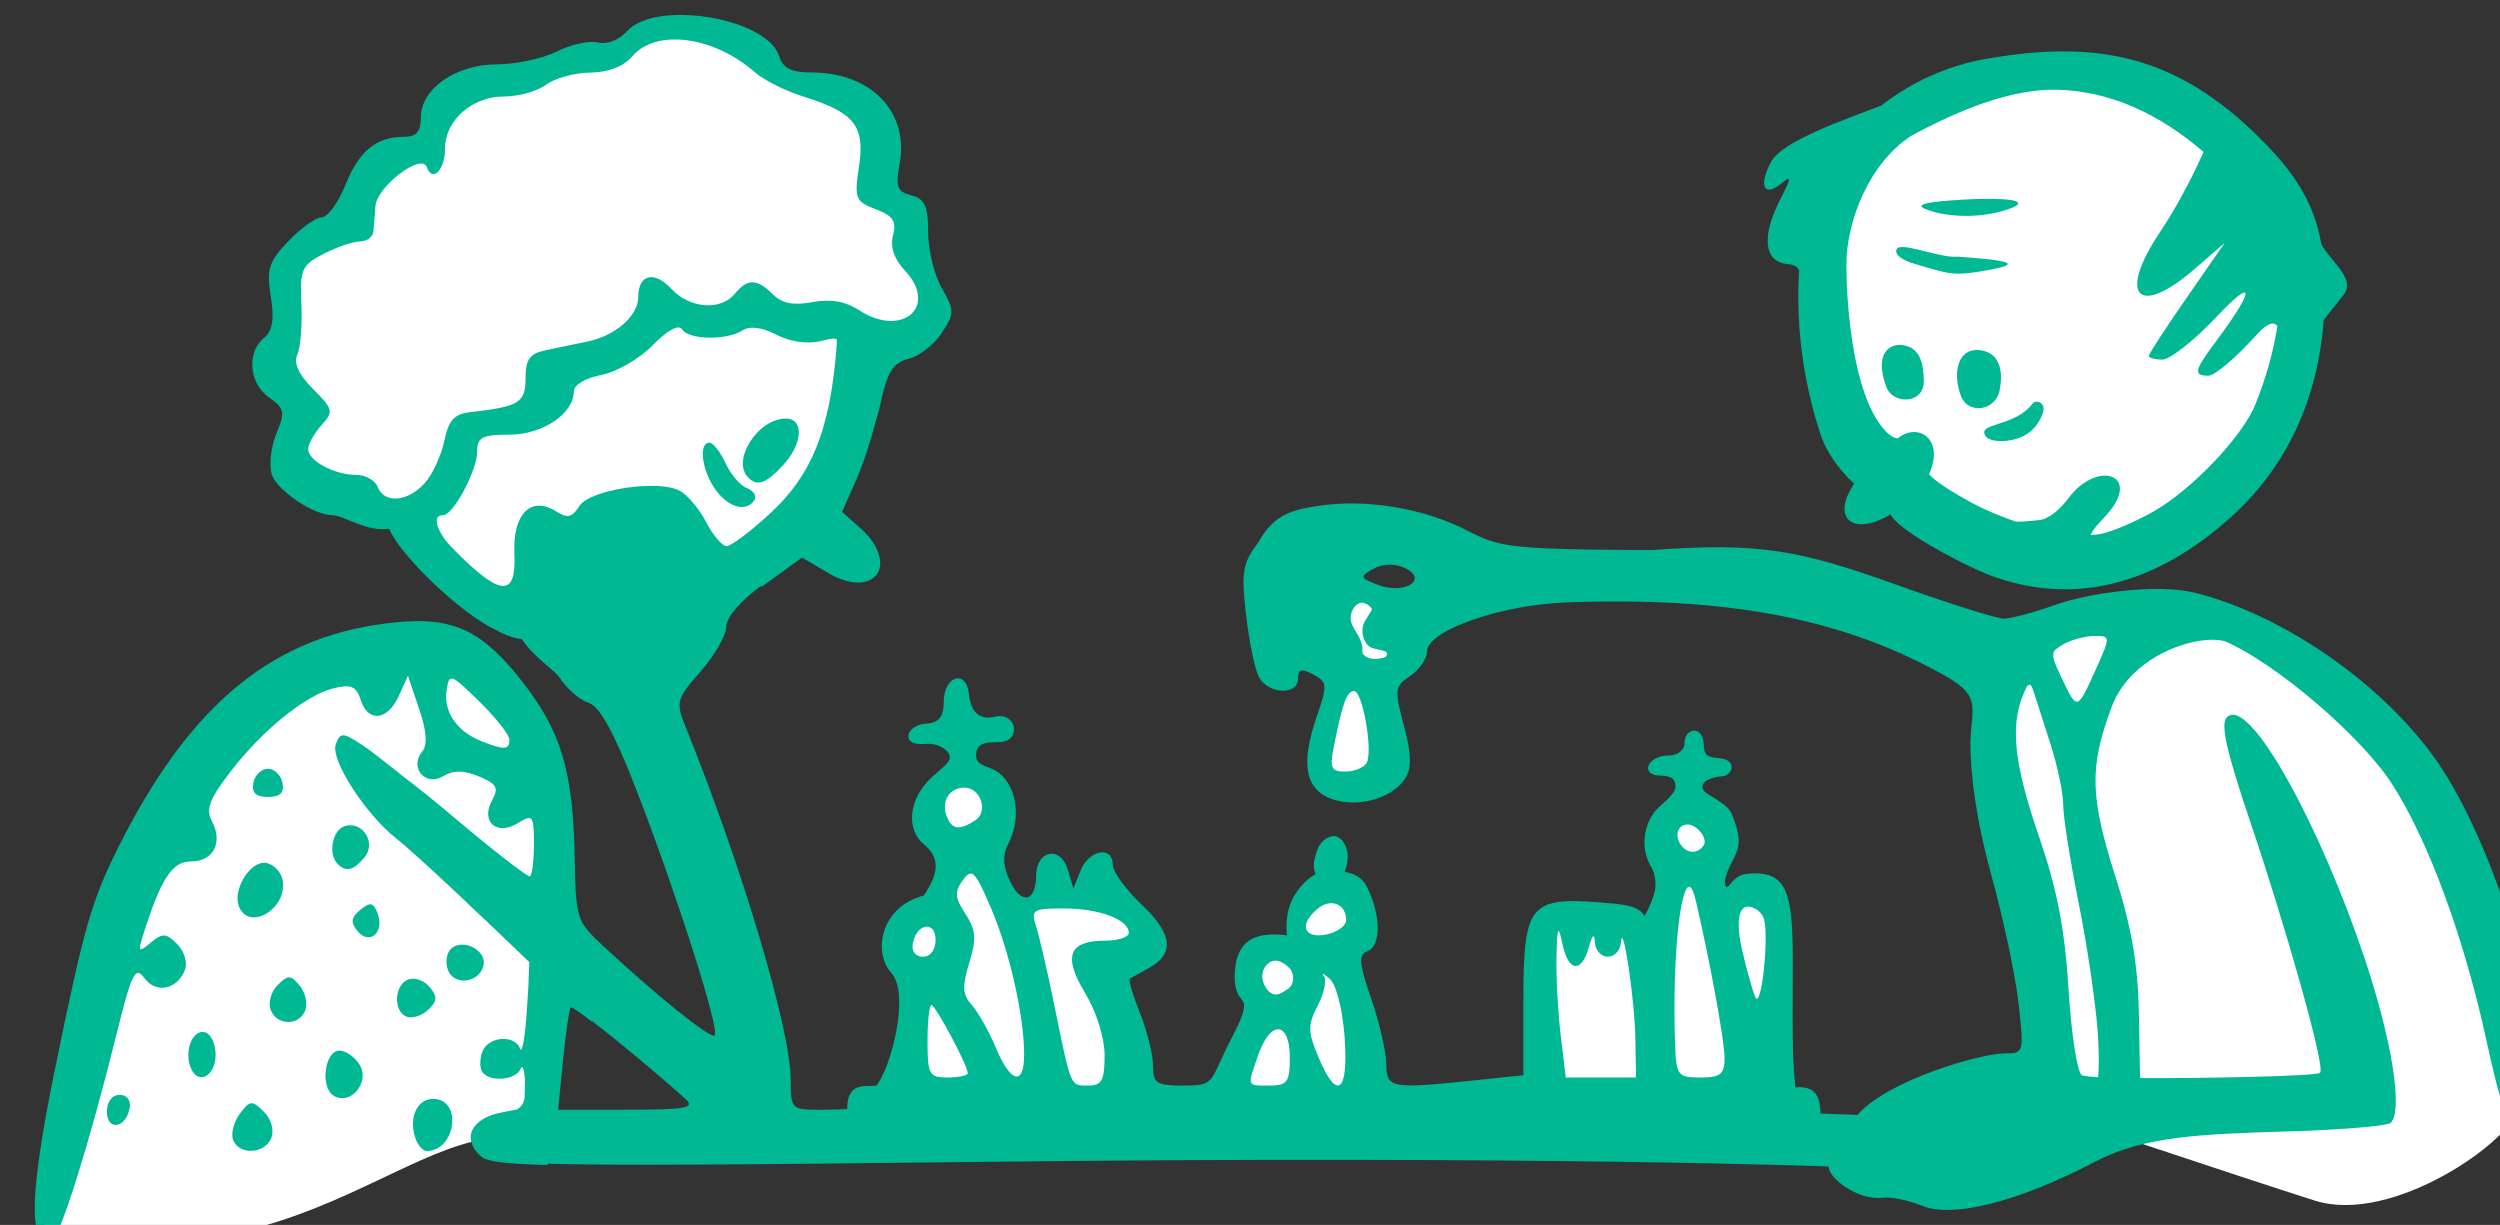 <?xml version="1.0" ?><svg height="152.943mm" viewBox="0 0 312.14 152.943" width="312.14mm" xmlns="http://www.w3.org/2000/svg">
    <rect x="0" y="0" width="312.14" height="152.943" fill="#333333" stroke="none"/>
    <path d="m 10702.561,4466.193 c -16.445,-0.407 -30.34,14.529 -30.34,14.529 l -27.205,2.998 c 0,0 -38.961,11.284 -51.649,18.471 -12.688,7.187 -11.344,18.539 -11.344,18.539 0,0 -13.062,2.284 -23.437,8.396 -10.374,6.112 -12.016,29.891 -12.016,29.891 l -27.838,17.934 c 0,0 -4.179,37.548 -5.97,47.959 -1.791,10.411 14.552,18.404 14.552,18.404 0,0 -7.76,18.942 -8.88,29.219 -1.021,9.372 15.433,10.267 41.316,15.037 15.901,24.983 38.8,44.416 53.215,46.305 0,0 35.354,8.963 61.955,10.074 26.602,1.111 74.662,-28.663 93.742,-49.711 8.718,-9.616 21.284,-43.381 27.947,-80.457 12.733,-3.583 21.73,-6.667 23.875,-8.685 9.777,-9.202 -7.091,-30.83 -7.091,-30.83 0,0 0.97,-9.874 0.298,-16.859 -0.491,-5.113 -9.379,-10.556 -14.13,-13.123 -0.756,-5.008 -1.831,-9.747 -3.19,-14.225 -0.65,-9.828 -2.669,-22.513 -8.652,-27.195 -10.3,-8.06 -37.319,-12.492 -37.319,-12.492 0,0 -29.107,-22.615 -46.24,-24.09 -0.535,-0.046 -1.069,-0.075 -1.599,-0.088 z m 633.714,23.926 c -74.152,3.513 -115.47,79.809 -93.13,145.834 11.804,32.28 31.974,62.853 84.9,77.873 47.947,5.477 109.358,-25.393 120.607,-65.059 11.249,-39.665 14.687,-97.79 -25.238,-136.377 -18.715,-18.087 -63.041,-22.361 -87.139,-22.271 z m -314.867,241.106 c -3.735,0.019 -7.466,0.811 -10.902,1.709 -19.288,18.366 3.029,32.516 3.029,32.516 0,0 -8.628,40.055 -9.957,50.992 -1.327,10.938 19.082,8.101 29.701,4.891 10.619,-3.21 1.533,-48.603 1.533,-48.603 0,0 13.856,-12.917 6.016,-28.521 -5.144,-10.24 -12.291,-13.019 -19.42,-12.982 z m 381.852,10.223 c -8.897,0.042 -17.824,0.141 -19.086,0.127 -17.675,-0.198 -40.125,2.476 -54.809,22.299 -16.782,22.654 -4.702,66.468 -1.66,88.541 3.043,22.073 20.286,122.647 21.484,125.801 0,0 85.937,28.879 123.004,40.662 37.067,11.784 93.802,-29.284 95,-42.727 1.199,-13.443 -23.604,-111.446 -43.521,-147.045 -19.916,-35.599 -83.152,-83.63 -101.502,-87.447 -1.146,-0.239 -10.014,-0.253 -18.91,-0.211 z m -827.52,15.084 c -32.919,0.204 -75.446,25.279 -98.365,56.815 -27.162,37.375 -62.743,152.429 -75.527,220.353 0,0 46.567,10.664 94.72,-0.549 48.151,-11.212 83.283,-38.485 113.588,-43.232 23.559,-3.691 26.755,0.969 27.016,3.232 0.227,-3.09 4.685,-64.267 7.385,-131.94 2.771,-69.421 -18.096,-90.694 -51.703,-102.117 -5.253,-1.785 -11.018,-2.6 -17.114,-2.563 z m 264.401,62.43 c -8.152,0.14 -16.853,5.715 -18.891,14.885 -2.508,11.286 12.385,19.893 12.385,19.893 l -8.047,26.383 c 0,0 -16.669,2.68 -20.588,13.262 -3.919,10.581 8.674,22.195 8.674,22.195 0,0 -2.821,31.648 -4.598,54.785 l 108.74,3.01 -16.984,-62.545 c 0,0 23.881,-7.807 23.359,-14.438 -0.523,-6.631 -22.247,-18.341 -37.707,-19.721 -15.459,-1.379 -27.349,7.307 -27.349,7.307 l -13.117,-32.119 c 0,0 8.836,-29.065 -0.411,-32.102 -1.734,-0.57 -3.585,-0.827 -5.466,-0.795 z m 344.744,14.068 c -5.771,0.213 -15.627,5.859 -17.963,11.973 -2.873,7.524 7.057,18.199 7.057,18.199 l -13.327,36.305 -11.338,-14.484 -35.48,-1.41 -3.135,91.891 102.52,6.959 c 0,0 10.243,-48.154 8.361,-72.984 -1.88,-24.83 -1.619,-34.801 -10.084,-37.199 -8.465,-2.398 -17.976,10.629 -17.976,10.629 l -6.166,-15.66 c 0,0 0.941,-6.207 4.546,-12.414 3.606,-6.207 0.208,-17.871 -3.814,-21.021 -0.754,-0.591 -1.869,-0.83 -3.201,-0.781 z m -177.813,38.268 c -3.961,0.053 -7.645,1.887 -9.674,6.848 -5.649,13.805 0.209,22.715 0.209,22.715 0,0 -20.643,-3.434 -24.771,4.514 -4.128,7.947 4.234,22.291 4.234,22.291 l -20.433,44.723 72.48,1.033 -11.758,-70.209 c 0,0 7.473,-17.353 5.801,-22.902 -1.072,-3.555 -9.026,-9.109 -16.088,-9.012 z" fill="#FFFFFF" paint-order="markers stroke fill" transform="translate(114.609,-30.369) translate(-2821.756,-761.572) matrix(0.265,0,0,0.265,-43.974,-388.162)"/>
    <path d="m 10704.131,4460.25 c -11.49,-0.269 -22.034,2.052 -27.137,7.689 -3.756,4.148 -9.507,6.381 -13.646,5.301 -3.934,-1.032 -12.631,0.86 -19.33,4.205 -6.698,3.342 -19.369,6.074 -28.155,6.074 -19.416,0 -35.967,11.472 -35.967,24.932 0,6.777 -2.069,9.207 -7.835,9.207 -13.169,0 -21.317,6.66 -27.715,22.652 -3.363,8.405 -8.368,15.281 -11.123,15.281 -2.756,0 -9.832,5.032 -15.721,11.18 -9.277,9.688 -10.393,13.169 -8.322,26.109 1.735,10.879 0.85,16.205 -3.274,19.631 -8.224,6.825 -6.941,21.414 2.467,28.004 7.3,5.111 7.65,6.854 3.445,17.002 -2.569,6.219 -3.554,14.871 -2.172,19.221 2.393,7.54 19.707,19.203 28.499,19.203 5.177,0 16.487,8.158 26.789,6.391 5.354,12.818 33.826,39.985 50.031,47.543 7.875,4.389 12.506,4.471 12.506,4.471 5.471,8.461 15.336,14.415 17.851,18.252 3.397,5.181 9.542,10.49 13.653,11.795 5.226,1.659 11.979,13.998 22.48,41.062 18.929,48.783 39.418,113.032 36.861,115.59 -1.849,1.849 -28.045,-19.244 -53.857,-43.363 -4,-3.736 -6.621,-6.457 -8.41,-9.611 -0.117,-0.215 -0.258,-0.41 -0.367,-0.625 -0.11,-0.118 -0.111,-0.247 -0.141,-0.365 -2.462,-5.399 -2.887,-12.539 -3.117,-27.465 -0.667,-43.424 -6.285,-62.198 -26.026,-86.875 -15.845,-19.806 -28.182,-27.021 -48.425,-26.881 -2.894,0 -5.94,0.193 -9.188,0.494 -57.578,5.406 -97.499,37.796 -131.933,107.049 -12.301,24.739 -15.932,37.603 -29.821,105.785 -9.168,44.992 -11.441,70.874 -6.656,75.66 h 0.141 c 1.393,1.39 3.891,2.529 5.566,2.529 3.4,0 17.611,-45.216 30.268,-96.32 7.3,-29.465 8.98,-32.888 13.261,-27.027 5.511,7.53 15.546,5.468 19.157,-3.934 1.277,-3.339 -0.38,-8.775 -3.692,-12.086 -5.201,-5.205 -6.889,-5.299 -12.445,-0.688 -5.816,4.826 -6.148,4.464 -3.527,-3.789 8.409,-26.507 13.592,-34.44 22.496,-34.439 10.557,0 15.194,-8.948 9.836,-18.963 -2.974,-5.555 -1.171,-10.412 8.55,-23.076 15.251,-19.868 35.645,-36.377 48.936,-39.605 8.074,-1.962 10.574,-0.882 12.584,5.461 3.431,10.812 12.617,9.944 17.92,-1.695 l 4.373,-9.6 5.262,15.562 c 3.573,10.569 4.038,17.045 1.449,20.164 -6.216,7.489 1.58,16.655 9.865,11.596 4.873,-2.933 9.575,-2.918 16.885,0.107 8.36,3.458 9.449,5.397 6.246,11.125 -5.682,10.155 2.125,17.096 12.168,10.824 6.998,-4.365 7.488,-3.668 7.488,10.524 0,6.979 -0.709,12.645 -1.654,14.414 -0.117,0 -0.227,0.117 -0.344,0.16 -1.516,0 -17.588,-12.515 -35.711,-27.805 -9.816,-8.315 -17.42,-14.354 -23.926,-19.281 -8.705,-6.988 -15.965,-12.628 -19.019,-14.629 -9.426,-6.178 -10.508,-6.224 -12.688,-0.549 -2.736,7.135 13.836,32.933 28.623,44.553 4.973,3.907 19.524,17.175 33.282,30.238 0.226,0.226 0.604,0.645 0.83,0.85 l 7.511,7.045 20.891,19.977 -0.398,11.295 -0.752,11.646 c -0.807,12.45 -2.225,20.504 -3.161,17.896 -2.43,-6.778 -14.998,-5.86 -17.744,1.295 -1.271,3.317 -1.354,7.583 -0.17,9.48 3.153,5.099 15.926,4.189 18.137,-1.291 0.978,-2.43 1.857,0.581 2.11,6.318 l -0.26,7.668 c -0.441,2.42 -1.619,3.928 -3.434,5.096 l -7.935,1.59 c -10.859,2.172 -15.903,8.628 -13.311,14.846 0.688,2.085 2.216,4.181 4.816,6.144 2.515,1.898 10.168,3.067 30.52,3.668 l 0.262,-0.635 c 30.273,0.871 88.96,0.486 206.177,-0.891 259.77,-3.041 397.356,2.178 397.356,2.178 -0.204,5.533 14.024,16.205 25.603,14.725 3.877,-0.495 12.165,1.214 18.424,3.799 14.479,5.979 45.506,-1.922 81.514,-20.764 23.314,-12.201 49.962,-13.008 92.047,-14.297 24.523,-0.753 45.797,-2.579 47.279,-4.061 5.829,-5.831 0.557,-38.899 -12.349,-77.496 -20.636,-61.686 -54.245,-124.212 -64.93,-113.527 -3.061,3.063 -0.106,16.287 10.992,49.033 16.466,48.63 35.625,115.753 32.965,118.414 -1.767,1.767 -59.034,2.714 -84.819,2.533 l -0.568,-30.971 c -0.42,-22.331 -3.528,-40.49 -10.871,-63.438 -12.224,-38.209 -12.558,-52.098 -1.932,-80.496 9.437,-25.223 41.833,-34.667 53.83,-30.744 23.96,10.663 63.851,44.557 78.485,67.434 17.019,26.604 33.645,71.837 44.248,120.436 7.08,32.464 9.356,37.934 15.773,37.934 6.277,0 7.682,-2.995 8.66,-18.375 2.242,-35.158 -20.036,-108.055 -44.832,-146.699 -24.192,-37.7 -73.25,-72.841 -116.878,-83.719 -17.787,-4.434 -49.806,-5e-4 -65.868,5.699 -10.034,3.563 -20.942,6.479 -24.242,6.479 -3.297,0 -26.113,-7.206 -50.699,-16.02 -44.986,-16.131 -64.251,-20.075 -114.873,-16.297 -23.473,-0.089 -38.376,-0.269 -49.705,-0.777 -20.743,-0.894 -27.112,-2.964 -37.102,-8.191 -15.338,-8.024 -34.621,-12.626 -52.881,-12.973 -6.087,-0.117 -12.058,0.246 -17.736,1.105 -12.103,1.866 -20.846,3.88 -28.092,16.992 -7.56,9.967 -8.264,13.967 -5.957,34.139 1.42,12.567 4.174,25.831 6.094,29.48 4.313,8.202 18.398,8.827 18.398,0.818 0,-4.535 1.59,-4.974 7.174,-1.984 6.681,3.576 6.795,4.925 1.699,19.715 -7.743,22.476 -5.5,34.563 7.247,39.018 1.632,0.571 3.337,0.978 5.076,1.242 h -0.188 c 0.135,0.022 0.275,0.011 0.41,0.031 1.388,0.2 2.797,0.308 4.213,0.324 0.367,0 0.727,0 1.094,-0.01 1.3,-0.027 2.6,-0.125 3.889,-0.297 0.225,-0.03 0.455,-0.019 0.679,-0.053 h -0.291 c 8.249,-1.19 15.952,-5.26 19.696,-11.229 2.942,-4.682 2.718,-11.521 -0.797,-24.658 -4.551,-17.011 -4.359,-18.51 2.967,-23.381 4.307,-2.862 7.882,-7.979 7.882,-11.375 0.105,-9.15 27.595,-19.239 53.883,-22.358 v 0.024 c 3.777,-0.451 7.53,-0.76 11.174,-0.898 75.275,-2.868 128.829,7.143 175.83,32.723 20.896,10.958 15.863,15.291 15.174,32.883 0,17.791 3.516,39.948 10.008,63.387 5.488,19.82 11.19,46.704 12.67,59.742 2.653,23.407 2.57,23.709 -6.688,23.709 -10.611,0 -54.699,12.343 -69.174,28.973 l -17.47,-0.635 c -0.11,-9.716 -3.58,-12.889 -11.743,-12.352 -0.784,-7.005 -1.507,-12.033 -1.314,-44.791 0.261,-44.067 0.313,-58.385 -22.25,-55.691 -5.988,0.71 -8.264,7.872 -9.305,5.639 -1.043,-2.232 0.261,-6.413 3.709,-12.891 3.357,-6.269 3.226,-10.718 -0.718,-20.752 -2.466,-6.285 -13.654,-9.286 -13.998,-12.664 -0.344,-3.377 4.777,-5.131 9.136,-5.367 5.152,-0.269 7.432,-7.69 -0.84,-8.518 -5.583,-0.559 -7.465,-0.731 -7.681,-6.596 -0.325,-8.951 -9.031,-8.107 -9.031,-0.399 0,3.129 -3.316,5.686 -7.364,5.686 -10.395,0 -13.818,9.359 -4.08,9.467 6.856,0.108 7.173,3.055 7.176,5.229 0,2.173 -2.394,4.986 -7.176,9.08 -7.903,6.766 -9.817,19.932 -4.199,28.805 1.799,2.839 2.49,8.175 1.521,11.863 -0.752,2.888 -2.281,6.771 -4.718,11.274 -2.681,-5.223 -10.473,-5.646 -20.635,-6.463 -33.495,-2.688 -36.451,1.043 -36.451,46.168 v 35.228 l -23.307,2.434 c -39.385,4.116 -41.164,3.772 -41.303,-7.996 -0.109,-5.737 -3.266,-19.529 -7.107,-30.648 -5.758,-16.674 -6.067,-20.564 -1.772,-22.215 6.758,-2.592 6.277,-17.668 -0.343,-30.576 -2.199,-4.288 -6.18,-6.205 -10.43,-6.785 4.267,-10.673 -1.619,-16.932 -4.879,-16.932 -3.26,0 -6.859,2.989 -8,6.641 -1.14,3.651 -2.638,7.348 -0.699,11.219 -7.008,4.205 -11.856,11.32 -13.182,18.619 -1.065,5.838 -0.345,10.33 -0.345,10.33 -16.74,-2.174 -23.796,3.83 -24.571,17.236 -0.785,13.629 5.081,11.423 4.295,16.858 -0.784,5.434 -4.96,12.313 -8.14,18.859 -7.92,16.308 -6.006,17.83 -20.166,17.83 -12.942,0 -14.534,-1.033 -14.534,-9.408 0,-5.173 -2.777,-16.341 -6.168,-24.814 -3.391,-8.474 -5.524,-15.767 -4.738,-16.197 0.785,-0.43 4.841,-2.677 9.012,-4.988 12.224,-6.766 11.138,-16.105 -3.479,-29.889 -7.477,-7.051 -13.592,-15.494 -13.592,-18.764 0,-9.018 -11.151,-7.106 -15.103,2.59 l -3.471,8.539 -2.582,-8.723 c -3.414,-11.535 -14.851,-9.387 -14.959,2.811 -0.117,12.658 -7.19,13.786 -12.558,2 -3.087,-6.765 -3.295,-12.001 -0.666,-16.918 6.101,-11.4 4.425,-26.135 -3.774,-33.154 -4.815,-4.123 -11.92,-2.99 -11.273,-9.52 0.581,-5.906 6.395,-5.165 11.529,-5.455 9.87,-0.548 7.581,-14.48 -2.877,-11.848 -4.677,1.177 -10.977,0.108 -12.041,-10.641 -1.198,-12.044 -11.891,-8.793 -11.891,3.846 0,5.239 -1.218,9.569 -7.99,9.945 -10.028,0.548 -12.826,10.812 -0.547,9.607 5.853,-0.57 11.394,3.031 11.391,6.289 0,3.258 -5.55,6.172 -10.445,11.426 -9.022,9.685 -9.832,22.886 -1.813,29.543 7.767,6.462 7.249,13.433 0,24.188 -20.497,5.359 -24.043,26.745 -15.275,36.432 8.921,9.859 -0.14,44.817 -7.067,53.137 -5.624,0.57 -13.724,-1.87 -13.724,11.024 0,0 -6.049,0.322 -13.352,0.322 -12.81,0 -13.287,-0.494 -13.287,-14.225 0,-23.678 -22.944,-100.595 -49.646,-166.553 -4.552,-11.248 -4.106,-12.819 7.236,-25.736 6.643,-7.566 12.078,-17.095 12.078,-21.176 0,-4.245 6.479,-11.735 16.248,-19.098 l 0.365,0.494 c 0.474,-0.355 0.904,-0.698 1.383,-1.053 l 17.682,-12.824 12.158,7.172 c 16.631,9.813 27.806,2.526 23.92,-8.918 -1.101,-3.695 -3.814,-7.854 -8.5,-12.029 l -8.703,-7.74 6.892,-15.568 c 2.208,-4.993 4.653,-12.195 6.889,-19.537 0.441,-1.392 0.776,-2.856 1.15,-4.232 1.104,-3.886 2.363,-7.971 3.061,-11.23 3.326,-15.497 5.897,-19.664 13.314,-21.525 5.058,-1.269 12.113,-6.76 15.68,-12.203 6.054,-9.313 6.057,-10.554 0,-21.107 -3.539,-6.169 -6.435,-18.068 -6.435,-26.438 0,-12.238 -1.546,-15.624 -7.905,-17.285 -6.685,-1.748 -7.546,-4.028 -5.543,-14.715 4.594,-24.505 -13.351,-43.201 -41.472,-43.201 -9.536,0 -13.47,-1.966 -15.268,-7.629 -3.612,-11.381 -25.394,-18.994 -44.545,-19.436 z m -6.082,11.578 v 0.012 h 3.322 c 11.582,0.495 24.947,5.838 35.939,15.469 4.174,3.655 14.415,8.777 22.758,11.385 24.128,7.536 29.119,13.788 26.26,32.867 -2.284,15.223 -1.763,16.558 7.881,20.225 8.142,3.1 9.871,5.688 8.144,12.291 -1.436,5.502 0.484,11.205 5.608,16.664 15.934,16.962 -1.417,31.86 -21.658,18.596 -6.355,-4.16 -13.415,-5.375 -21.961,-3.771 -8.902,1.67 -14.346,0.601 -18.59,-3.641 -7.496,-7.495 -11.9,-7.569 -17.926,-0.31 -6.751,8.135 -21.221,7.02 -29.906,-2.301 -8.116,-8.715 -15.611,-6.875 -15.612,3.834 0,8.824 -10.592,18.175 -23.708,20.932 -5.739,1.204 -14.698,3.078 -19.915,4.16 -7.536,1.565 -9.48,4.272 -9.48,13.201 0,11.554 -2.95,13.343 -26.414,16.01 -7.184,0.817 -9.929,3.947 -11.881,13.547 -1.396,6.865 -5.562,15.827 -9.264,19.914 -7.987,8.83 -19.037,9.698 -22.089,1.738 -1.204,-3.13 -5.761,-5.689 -10.137,-5.689 -10.273,0 -22.631,-6.641 -22.631,-12.162 0,-2.37 2.811,-7.412 6.244,-11.207 5.847,-6.459 5.59,-7.556 -3.943,-17.092 -6.754,-6.75 -9.256,-12.2 -7.43,-16.158 1.519,-3.283 2.391,-14.008 1.94,-23.832 -0.753,-16.347 0.141,-18.362 10.478,-23.709 6.217,-3.214 13.946,-5.84 17.184,-5.84 3.228,0 6.048,-2.138 6.279,-4.746 0.227,-2.607 0.644,-7.959 0.945,-11.895 0.699,-9.21 21.738,-25.255 24.16,-18.426 2.663,7.513 8.629,1.438 8.629,-8.785 0,-13.194 12.752,-24.426 27.725,-24.426 6.904,0 15.866,-2.51 19.914,-5.572 4.05,-3.063 13.376,-5.584 20.736,-5.691 8.576,-0.108 15.715,-2.843 19.879,-7.705 4.287,-5.007 10.898,-7.58 18.516,-7.885 z m 655.133,5.611 c -11.393,10e-5 -23.423,1.337 -36.356,3.611 -16.813,2.957 -34.058,10.334 -48.896,21.904 -17.909,6.896 -46.732,16.746 -51.953,26.625 -6.037,11.424 -3.244,16.856 5.107,9.93 4.636,-3.849 4.533,-2.49 -0.602,7.434 -8.406,16.261 -8.025,27.937 0.989,30.295 2.91,0.763 6.564,0.107 7.791,3.539 -1.407,21.844 0.763,48.666 9.984,76.84 4.539,13.869 15.984,23.447 15.984,23.447 -11.185,16.383 -0.602,25.172 17.153,14.48 0,0 0.462,3.413 14.898,12.385 10.33,6.422 25.382,14.029 33.446,16.902 38.203,13.62 76.199,4.151 111.882,-27.881 26.139,-23.464 41.059,-55.382 43.813,-93.01 l 9.334,-11.791 c 5.507,-6.959 -3.965,-13.9 -9.635,-22.475 -0.298,-0.452 -0.505,-0.882 -0.795,-1.346 -3.374,-19.241 -12.231,-33.609 -29.935,-50.963 -29.627,-29.044 -58.032,-40.069 -92.207,-39.928 z m -2.989,18.041 c 25.003,0.43 48.366,11.031 69.623,29.344 -6.076,13.586 -13.426,27.126 -20.287,37.371 -20.424,30.351 -10.8,41.015 16.035,17.77 l 14.233,-12.328 -17.897,25.787 c -9.842,14.182 -17.902,26.552 -17.902,27.498 0,0.935 2.902,1.717 6.447,1.717 3.544,0 14.903,-8.961 25.237,-19.914 18.471,-19.557 18.519,-13.558 0.117,11.125 -10.438,13.996 -10.975,16.375 -3.672,16.375 2.936,0 13.057,-8.575 22.482,-19.059 5.409,-6.017 8.238,-6.356 9.967,-4.43 -1.736,11.725 -5.217,24.276 -10.414,37.162 -6.01,14.915 -29.924,40.056 -47.767,50.219 -8.521,4.854 -19.754,9.646 -24.969,10.656 -1.468,0.28 -3.115,0.42 -4.785,0.527 0.537,-2.28 4.982,-6.774 7.004,-8.979 17.826,-19.44 -3.734,-26.78 -17.422,-8.467 -6.019,8.052 -11.59,10.475 -14.483,10.475 -0.881,0 -6.034,0.72 -10.299,0.688 -7.152,-2.467 -14.328,-5.356 -21.107,-9.047 -17.462,-9.505 -19.859,-13.328 -19.859,-13.328 7.618,-17.038 -5.611,-24.463 -14.686,-16.932 0,0 -4.064,0.786 -10.389,-9.584 -11.135,-18.25 -13.88,-54.342 -13.88,-72.156 0,-20.616 10.782,-47.919 30.56,-60.758 21.826,-11.853 46.655,-22.09 68.117,-21.727 z m -28.416,51.443 c -1.846,-0.042 -3.919,-0.041 -6.211,0 -2.62,0 -5.531,0.162 -8.707,0.334 -17.819,0.979 -23.299,2.346 -18.025,4.479 9.306,3.761 23.72,4.253 35.094,1.205 12.556,-3.365 10.774,-5.726 -2.151,-6.021 z m -43.172,22.695 c -2.065,-0.118 -3.419,0.26 -3.595,1.508 -0.527,3.745 7.555,6.082 8.674,6.406 16.468,4.74 17.462,6.112 35.425,2.793 13.616,-2.515 12.13,-4.339 -15.101,-6.178 -6.591,0.667 -19.207,-4.172 -25.403,-4.529 z m -577.457,37.875 c 0.828,0 1.448,0.28 1.84,0.914 3.07,4.964 20.864,5.283 28.408,0.504 3.537,-2.236 9.221,-1.515 16.092,2.039 6.441,3.327 14.591,4.496 20.707,2.963 4.063,-1.022 6.424,-1.54 7.701,-0.785 -0.105,1.43 -0.104,2.746 -0.203,4.24 -3.095,38.489 -11.599,59.633 -31.271,77.766 -9.19,8.469 -18.407,15.404 -20.486,15.404 -2.08,0 -6.404,-5.072 -9.608,-11.27 -3.205,-6.197 -8.803,-12.864 -12.445,-14.812 -10.236,-5.479 -42.509,-0.539 -47.377,7.25 -3.352,5.368 -5.516,5.832 -11.09,2.352 -11.735,-7.328 -20.311,1.415 -19.463,19.846 0.957,20.689 -6.263,20.538 -27.389,-0.59 -1.867,-1.868 -3.624,-3.779 -5.277,-5.725 -4.52,-6.484 -5.609,-11.641 -0.849,-11.641 4.688,0 15.992,-21.195 15.992,-29.982 0,-6.745 2.295,-7.951 15.168,-7.951 15.655,0 30.349,-9.891 30.349,-20.436 0,-2.99 5.59,-6.321 12.93,-7.697 7.112,-1.334 18.023,-7.632 24.248,-13.996 5.262,-5.384 9.533,-8.326 12.002,-8.391 z m 574.752,8.18 c -8.686,1.238 -9.219,10.267 -5.441,20.107 3.07,8.003 17.823,8.014 17.541,-3.256 -0.227,-9.473 -2.229,-16.694 -12.1,-16.852 z m 37.926,2.486 c -10.113,-0.667 -12.337,11.174 -8.283,21.738 3.306,8.618 16.28,7.123 18.223,-2.963 2.117,-10.98 -1.349,-18.214 -9.94,-18.775 z m 27.115,24.322 c -0.678,0.061 -1.3,0.356 -1.693,0.879 -8.58,11.401 -26.992,8.884 -21.939,15.588 1.021,1.361 4.501,2.561 10.025,1.906 9.807,-1.172 14.362,-6.807 16.605,-12.584 1.58,-4.068 -0.964,-5.973 -2.998,-5.789 z m -589.109,7.951 c -13.206,0 -25.755,19.745 -17.678,27.82 4.276,4.275 8.238,2.872 16.289,-5.771 9.391,-10.075 10.141,-22.049 1.389,-22.049 z m -35.994,11.379 c -5.215,0 -3.616,12.863 2.723,21.914 6.07,8.666 14.799,11.04 18.509,5.035 1.155,-1.868 -0.473,-4.375 -3.607,-5.578 -3.136,-1.203 -7.667,-6.507 -10.068,-11.781 -2.402,-5.274 -5.804,-9.59 -7.557,-9.59 z m 320.85,57.459 c 2.215,0.036 4.444,0.522 6.509,1.441 11.821,5.274 0.386,12.892 -12.183,8.117 -8.82,-3.351 -8.992,-3.88 -2.455,-7.557 2.18,-1.227 4.657,-1.893 7.181,-1.99 0.316,-0.013 0.631,-0.017 0.948,-0.012 z m -13.42,17.895 c 0.108,0 0.215,0 0.324,0.01 v 0 c 0.807,0.11 3.681,1.115 4.412,3.225 0,0 -1.249,2.252 -3.15,5.203 -2.606,4.041 -1.153,10.022 2.054,12.326 2.533,1.819 9.781,1.161 7.901,4.231 0,0.827 -2.558,1.49 -5.69,1.49 -3.123,0 -5.691,-1.654 -5.691,-3.674 0.68,-4.831 -3.493,-9.067 -4.959,-12.867 -1.772,-4.621 1.443,-9.839 4.799,-9.941 z m 345.171,15.684 c 7.534,0 7.547,0.235 0.84,15.219 -8.989,20.077 -8.924,20.053 -16.093,5.107 -4.009,-8.352 -5.18,-11.407 -3.473,-13.637 1.571,-1.277 3.225,-2.331 4.93,-3.272 3.859,-1.884 9.811,-3.418 13.796,-3.418 z m -774.046,20.057 v 0 c 1.841,0 5.368,3.33 13.066,10.857 7.79,7.615 14.16,15.725 14.16,18.02 0,4.807 -2.651,4.922 -13.408,0.559 -11.408,-4.625 -17.686,-13.796 -16.213,-23.682 0.548,-3.697 0.967,-5.743 2.395,-5.756 z m 743.423,2.904 c 0.74,0 1.297,1.228 2.079,3.682 0.978,3.07 4.478,13.99 7.787,24.271 3.306,10.281 6.011,23.236 6.011,28.791 0,5.555 3.249,26.166 7.217,45.797 3.972,19.629 8.046,47.211 9.047,61.293 0.635,8.955 0.613,16.495 0.17,21.076 -3.952,-0.236 -7.03,-0.528 -7.701,-0.947 -2.152,-1.33 -4.959,-19.568 -6.237,-40.529 -1.706,-28.011 -5.379,-47.018 -13.857,-71.711 -12.509,-36.435 -14.1,-54.489 -5.818,-70.811 0.514,-0.611 0.933,-0.91 1.302,-0.912 z m -318.257,3.012 c 4.111,0 9.063,28.8 5.851,33.998 -1.338,2.163 -5.874,3.934 -10.09,3.934 -6.626,0 -7.328,-1.669 -5.183,-12.328 4.072,-20.232 6.057,-25.604 9.422,-25.604 z m -511.729,36.615 c -3.073,0 -6.168,2.981 -6.867,6.633 -0.903,4.657 1.154,6.641 6.867,6.641 5.711,0 7.755,-1.984 6.861,-6.641 -0.698,-3.651 -3.789,-6.633 -6.861,-6.633 z m 328.182,8.885 c 7.752,0 11.399,11.419 4.953,15.502 -7.542,4.775 -10.918,4.26 -13.336,-2.039 -2.718,-7.085 1.255,-13.463 8.383,-13.463 z m 340.83,17.363 c 1.334,0.108 2.823,0.623 4.303,1.85 2.919,2.424 4.375,5.923 3.232,7.773 -2.765,4.476 -8.211,4.264 -11.113,-0.43 -3.064,-4.957 -0.43,-9.365 3.578,-9.189 z m -630.18,0.344 c -0.989,0 -2.025,0.183 -3.078,0.592 -5.573,2.138 -7.376,13.211 -2.883,17.701 3.92,3.926 7.502,3.031 12.641,-3.16 5.12,-6.171 0.261,-15.146 -6.68,-15.131 z m -40.949,17.662 v 0.014 c -6.95,0.387 -14.461,12.968 -11.576,20.486 4.683,12.197 23.191,1.064 20.599,-12.396 -0.72,-3.727 -4.158,-7.329 -7.646,-7.996 -0.452,-0.108 -0.914,-0.118 -1.377,-0.107 z m 332.957,5.125 c 2.318,-0.333 4.594,4.038 9.705,15.92 8.788,20.426 15.742,51.04 15.742,69.281 0,15.095 -6.354,13.561 -13.369,-3.227 -3.238,-7.747 -8.327,-16.782 -11.314,-20.082 -4.37,-4.83 -4.598,-8.7 -1.178,-19.848 3.493,-11.383 3.17,-15.485 -1.809,-23.086 -4.983,-7.604 -5.199,-10.419 -1.234,-15.842 1.343,-1.837 2.401,-2.965 3.457,-3.117 z m 338.855,6.223 c 1,0.129 2.034,2.143 3.041,6.441 6.748,28.863 13.557,66.12 13.557,74.166 0,7.733 -1.851,9.229 -11.379,9.229 -10.77,0 -11.404,-0.861 -11.941,-16.119 -1.366,-39.227 2.39,-74.254 6.722,-73.717 z m -168.14,7.734 c 3.635,0.258 6.461,3.158 6.461,7.918 0,2.762 -4.268,5.84 -9.487,6.84 -10.661,2.039 -12.87,-4.772 -3.953,-12.174 2.328,-1.932 4.796,-2.736 6.979,-2.584 z m -452.965,0.549 c -1.203,-0.247 -2.739,0.646 -5.061,2.574 -4.418,3.667 -4.702,5.922 -1.257,10.072 5.669,6.834 12.795,0.442 9.39,-8.422 -1.001,-2.6 -1.866,-3.981 -3.072,-4.225 z m 648.662,1.043 c 2.973,0 6.312,2.365 7.422,5.256 2.847,7.418 -1.043,44.255 -3.942,37.328 -1.304,-3.13 -4.048,-12.942 -6.103,-21.809 -3.05,-13.171 -1.795,-20.775 2.623,-20.775 z m -322.189,0.861 c 16.577,0 30.537,5.261 30.537,11.512 0,2.013 -4.913,3.662 -10.918,3.662 -17.394,0 -20.228,7.234 -9.668,24.682 5.351,8.842 9.183,21.066 9.183,29.371 0,11.776 -1.306,14.225 -7.683,14.225 -8.587,0 -8.02,1.338 -16.02,-37.934 -3.187,-15.647 -7.029,-32.291 -8.545,-36.984 -2.558,-7.933 -1.626,-8.533 13.114,-8.533 z m -64.26,8.584 c 2.062,0.204 3.762,2.224 3.762,6.268 0,4.659 -2.45,7.906 -5.967,7.906 -3.534,0 -5.469,-2.586 -4.746,-6.33 1.031,-5.353 4.299,-8.103 6.951,-7.844 z m 297.246,2.051 h 0.01 c 0.397,-0.108 0.979,2.069 1.873,6.217 2.815,13.12 8.95,13.8 12.445,1.383 1.719,-6.091 2.588,-6.734 2.844,-2.117 0.204,3.651 2.945,6.641 6.074,6.641 3.129,0 5.907,-2.989 6.162,-6.641 0.818,-11.466 6.529,26.62 6.83,45.517 l 0.276,18.016 h -16.534 -16.548 l -2.391,-19.91 c -1.321,-10.953 -2.202,-27.595 -1.977,-36.982 0.204,-8.155 0.42,-12.004 0.936,-12.123 z m -517.09,6.455 c -1.813,0.108 -3.532,0.753 -4.857,2.084 -2.016,2.015 -2.583,6.467 -1.27,9.891 2.951,7.687 15.164,5.91 16.772,-2.439 1.043,-5.394 -5.214,-9.872 -10.645,-9.535 z m 384.098,7.539 v 0 c 2.057,0.14 4.389,1.437 6.83,4.15 1.989,3.405 1.317,7.524 -1.305,9.129 -2.621,1.603 -6.576,5.375 -10.418,-0.58 -2.045,-3.169 -2.269,-7.098 -0.277,-9.924 1.337,-1.902 3.118,-2.917 5.172,-2.777 z m 21.904,6.092 c 0.261,0 1.445,0.806 3.287,2.41 3.091,2.69 6.083,14.399 7.027,27.5 1.907,26.348 -3.565,30.414 -12.417,9.229 -4.97,-11.89 -4.996,-14.912 -0.194,-24.176 3.008,-5.822 4.291,-12.084 2.846,-13.914 -0.534,-0.673 -0.694,-1.013 -0.549,-1.049 z m -486.953,1.772 c -1.46,0 -3.005,1.19 -5.463,3.65 -3.075,3.072 -4.551,8.277 -3.291,11.568 2.925,7.617 13.468,7.772 16.357,0.248 1.209,-3.156 0,-8.361 -2.642,-11.568 -2.131,-2.569 -3.505,-3.855 -4.961,-3.889 z m 58.558,0.613 c -0.881,0 -1.725,0.107 -2.468,0.365 -6.669,2.56 -7.151,15.161 -0.668,17.564 2.608,0.968 7.158,-0.517 10.107,-3.291 4.293,-4.041 4.428,-6.168 0.668,-10.695 -1.935,-2.338 -4.982,-3.824 -7.637,-3.939 z m 244.026,12.408 c 1.901,0 17.14,28.533 17.14,32.094 0,1.123 -4.263,2.045 -9.478,2.045 -8.707,0 -9.486,-1.391 -9.486,-17.07 0,-9.388 0.828,-17.068 1.824,-17.068 z m -169.649,1.096 c 1.062,0.318 4.696,2.894 9.653,6.689 v -0.324 c 11.299,8.642 29.687,23.808 44.224,36.867 4.64,4.161 0.116,4.99 -27.443,4.99 h -32.662 l 2.307,-23.07 c 1.303,-13.038 2.93,-24.353 3.609,-25.148 h 0.02 c 0.04,-0.05 0.142,-0.049 0.293,0 z m 333.276,10.34 c 2.978,0.269 5.242,4.723 5.242,13.225 0,11.632 -1.169,13.273 -9.479,13.273 -10.986,0 -10.696,0.807 -5.322,-14.607 2.873,-8.244 6.574,-12.158 9.559,-11.891 z m -506.694,1.264 v 0 c -5.259,-0.441 -8.919,8.988 -5.974,16.658 3.336,8.696 11.787,4.389 11.787,-6.006 0,-4.868 -2.135,-9.559 -4.74,-10.43 -0.367,-0.118 -0.72,-0.192 -1.075,-0.225 z m 64.196,8.76 c -6.993,0 -9.233,17.242 -2.762,21.246 7.952,4.915 17.374,-6.444 12.18,-14.68 -2.279,-3.611 -6.517,-6.566 -9.418,-6.566 z m -103.619,20.865 c -3.519,0 -5.969,3.24 -5.969,7.9 0,9.244 8.861,7.939 10.707,-1.578 0.72,-3.743 -1.205,-6.322 -4.738,-6.322 z m 147.705,1.895 c -7.801,0 -11.792,9.495 -8.075,19.186 1.156,3.007 3.431,5.412 5.061,5.412 13.957,-0.269 16.934,-24.598 3.014,-24.598 z m -85.725,2.057 v 0 c -1.536,0.14 -2.969,1.763 -5.334,4.951 -2.856,3.854 -4.282,9.396 -3.158,12.322 2.834,7.383 15.076,6.684 18.037,-1.043 1.402,-3.655 -0.141,-8.902 -3.617,-12.328 -2.759,-2.713 -4.395,-4.048 -5.928,-3.906 z" fill="#00B894" transform="translate(114.609,-30.369) translate(-2821.756,-761.572) matrix(0.265,0,0,0.265,-43.974,-388.162)"/>
</svg>